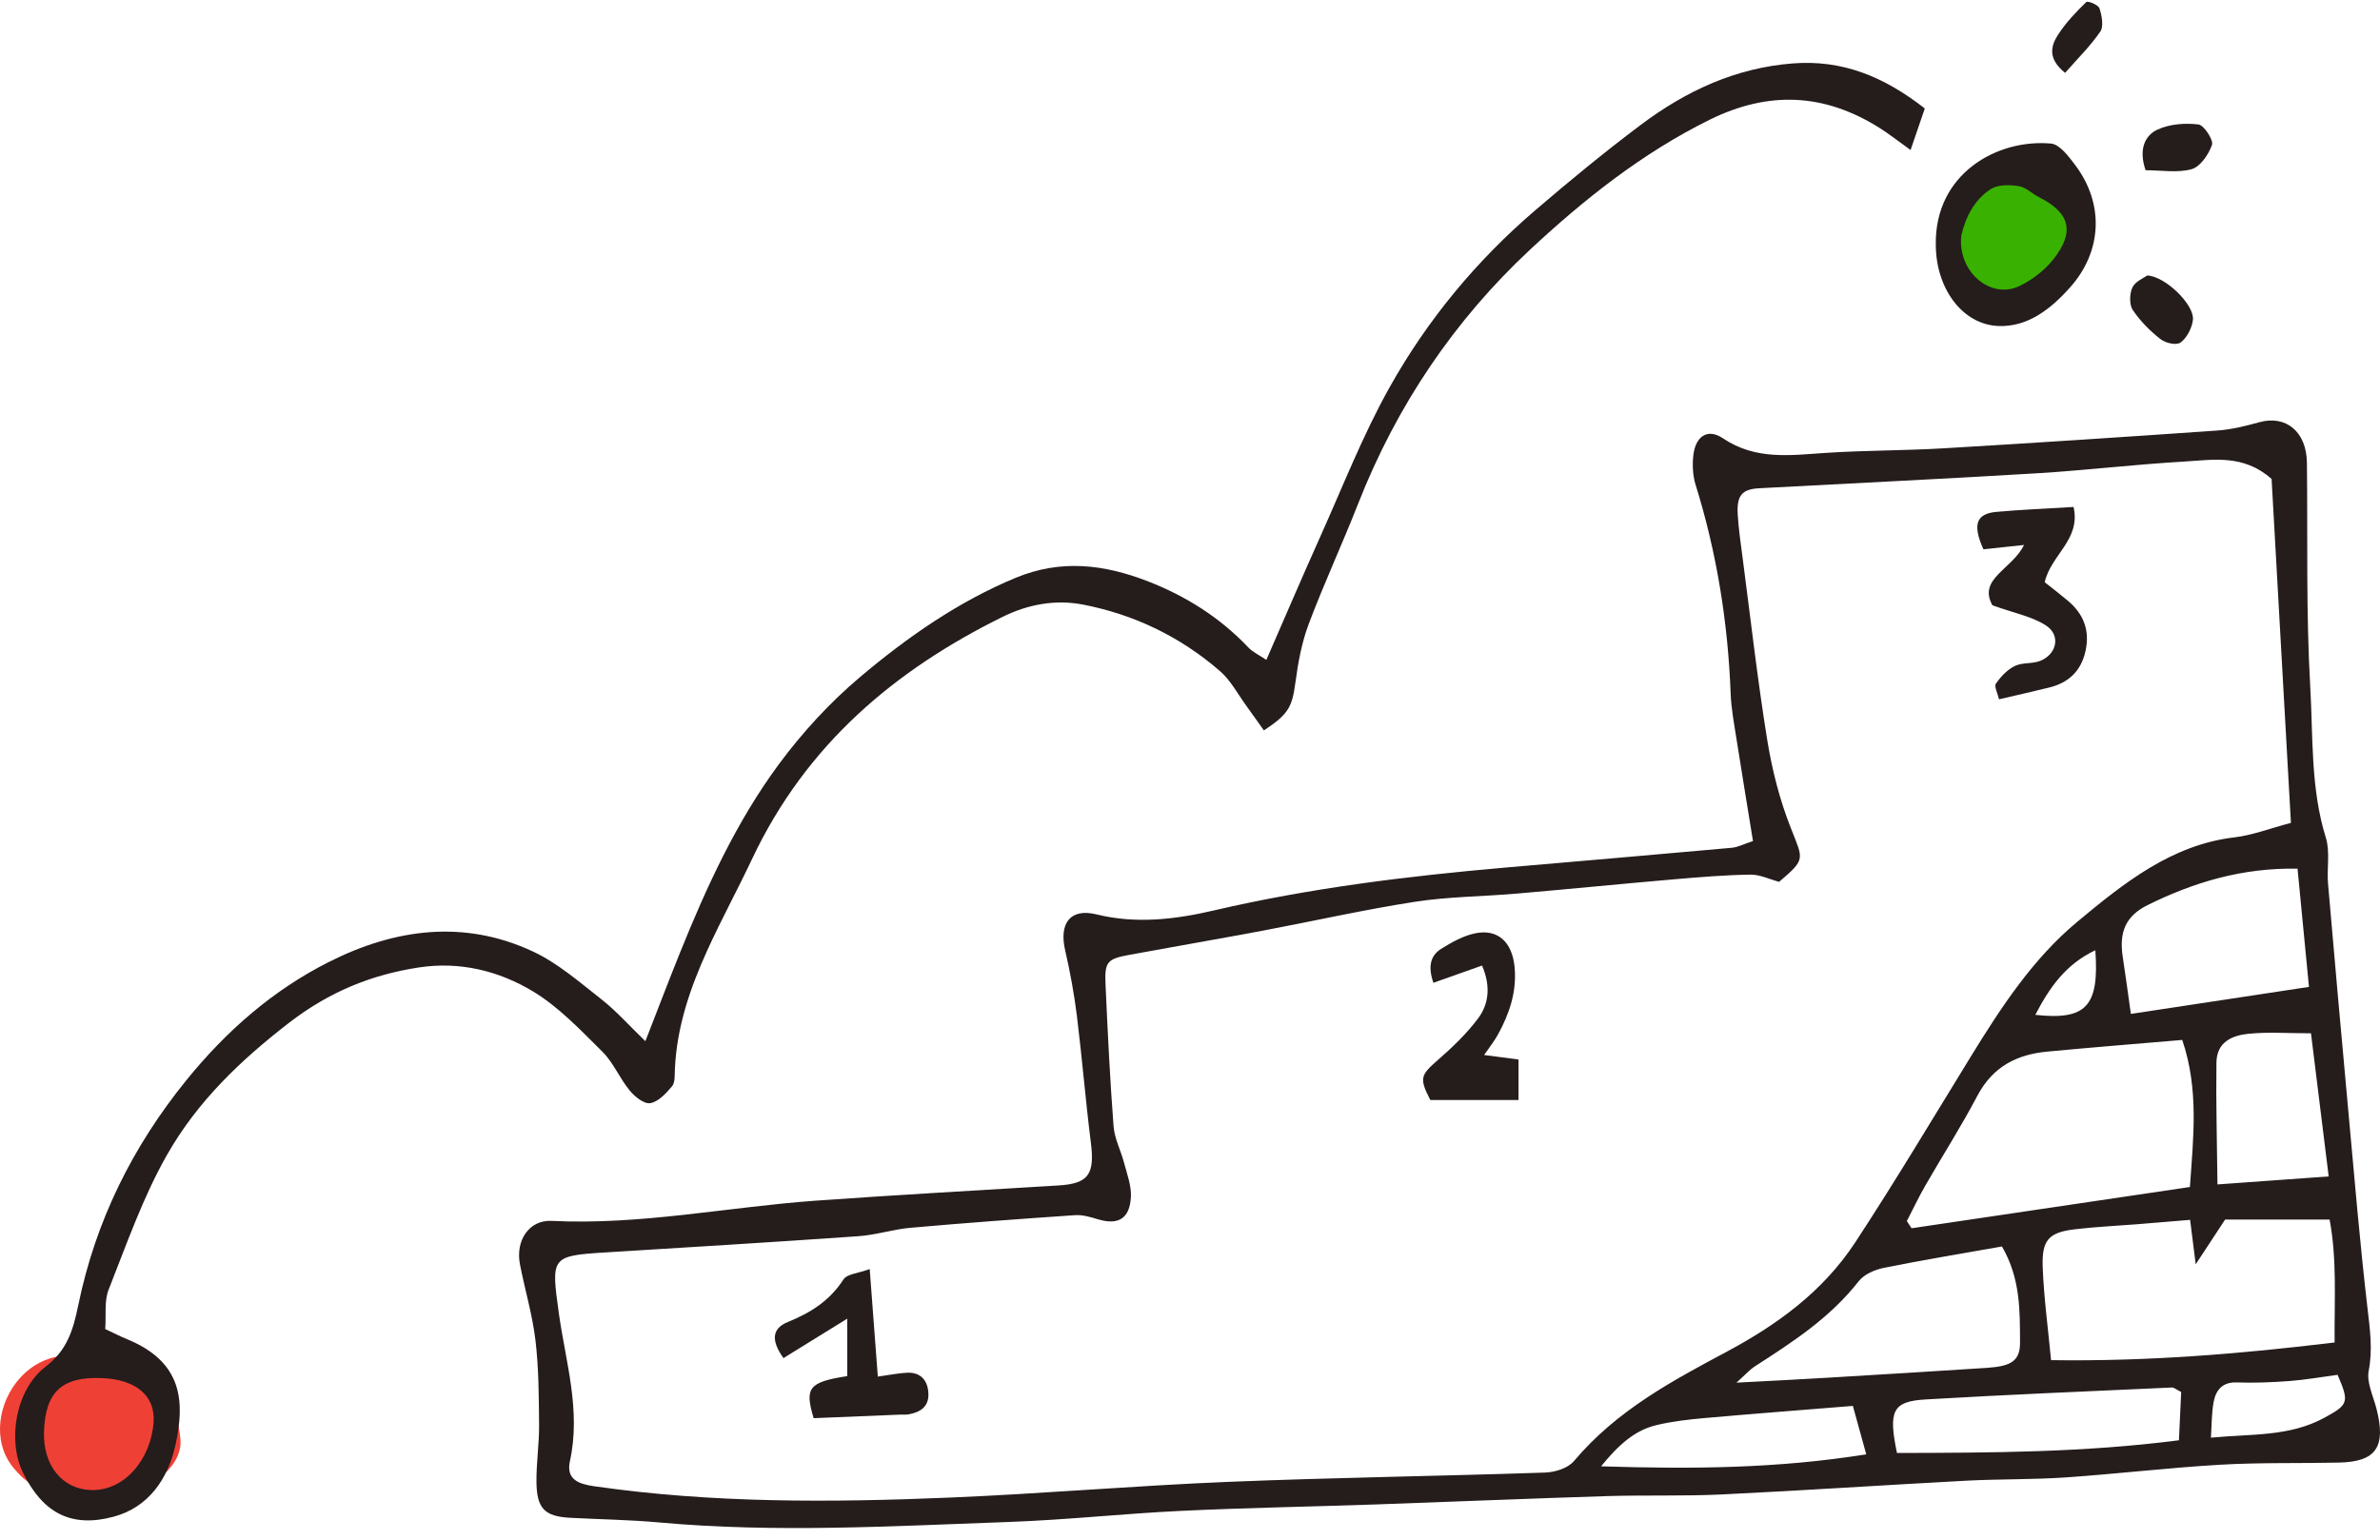 <svg width="102" height="66" viewBox="0 0 102 66" fill="none" xmlns="http://www.w3.org/2000/svg">
<path d="M2.664 64.294C3.057 64.406 3.513 64.473 3.962 64.456C4.414 64.657 4.936 64.666 5.371 64.368C5.864 64.032 6.37 63.711 6.846 63.347C7.328 62.978 7.801 62.382 7.732 61.684C7.599 60.348 7.029 59.244 5.956 58.522C5.086 57.935 3.87 57.706 2.891 58.095C2.133 58.143 1.438 58.429 0.856 59.071C-0.069 60.093 -0.353 61.753 0.549 62.886C1.089 63.562 1.862 64.066 2.664 64.294Z" fill="#EF4036"/>
<path d="M84.788 13.282C86.116 13.268 87.388 12.52 88.038 11.372C89.069 10.162 89.11 8.048 87.805 6.899C87.182 6.351 86.424 6.173 85.693 6.605C85.602 6.659 85.512 6.719 85.425 6.785C84.827 6.907 84.257 7.277 83.847 7.943C83.385 8.692 83.27 9.648 83.55 10.481C83.426 10.872 83.361 11.3 83.365 11.748C83.37 12.57 84.012 13.29 84.788 13.282Z" fill="#39B100"/>
<path d="M78.231 19.415C76.721 19.515 75.24 19.732 73.836 18.786C73.169 18.338 72.645 18.715 72.566 19.567C72.528 19.961 72.549 20.395 72.665 20.768C73.572 23.678 74.054 26.664 74.171 29.728C74.195 30.384 74.322 31.037 74.423 31.688C74.648 33.127 74.887 34.563 75.128 36.053C74.737 36.18 74.481 36.318 74.217 36.342C70.976 36.635 67.733 36.91 64.491 37.192C60.309 37.557 56.149 38.067 52.04 39.024C50.378 39.412 48.699 39.616 46.989 39.196C45.871 38.922 45.381 39.574 45.649 40.735C45.862 41.658 46.034 42.598 46.152 43.54C46.376 45.353 46.524 47.176 46.752 48.987C46.922 50.34 46.65 50.737 45.367 50.816C41.887 51.031 38.405 51.221 34.926 51.471C31.164 51.744 27.438 52.524 23.641 52.335C22.671 52.288 22.087 53.179 22.283 54.193C22.494 55.285 22.819 56.358 22.949 57.46C23.091 58.657 23.093 59.878 23.104 61.089C23.11 61.896 22.984 62.705 22.991 63.513C23.001 64.671 23.341 65.004 24.444 65.063C25.718 65.13 26.995 65.148 28.263 65.263C33.263 65.715 38.261 65.419 43.257 65.24C45.71 65.153 48.156 64.882 50.608 64.766C53.389 64.633 56.174 64.586 58.957 64.49C62.255 64.376 65.554 64.236 68.853 64.133C70.504 64.082 72.158 64.14 73.806 64.061C77.295 63.893 80.781 63.657 84.27 63.472C85.682 63.398 87.1 63.428 88.512 63.333C90.725 63.181 92.931 62.917 95.145 62.788C96.839 62.689 98.54 62.733 100.237 62.696C101.839 62.663 102.271 62.025 101.847 60.378C101.709 59.842 101.42 59.257 101.515 58.764C101.695 57.836 101.568 56.98 101.463 56.07C101.135 53.251 100.898 50.419 100.639 47.592C100.342 44.357 100.051 41.12 99.773 37.882C99.717 37.226 99.866 36.513 99.68 35.912C99.02 33.795 99.135 31.589 99.01 29.428C98.827 26.241 98.905 23.037 98.868 19.838C98.854 18.511 97.974 17.782 96.829 18.099C96.24 18.262 95.636 18.412 95.032 18.455C91.126 18.728 87.217 18.986 83.309 19.217C81.617 19.317 79.92 19.303 78.231 19.415ZM68.617 62.856C69.352 61.955 70.042 61.32 70.976 61.093C71.66 60.927 72.367 60.849 73.067 60.786C75.126 60.603 77.188 60.447 79.409 60.266C79.605 60.978 79.763 61.547 79.982 62.342C76.192 62.95 72.524 62.98 68.617 62.856ZM87.734 45.079C89.607 44.901 91.482 44.753 93.525 44.579C94.242 46.693 94.003 48.733 93.853 50.883C89.81 51.483 85.867 52.067 81.925 52.651C81.858 52.549 81.79 52.446 81.722 52.343C81.982 51.842 82.223 51.328 82.502 50.842C83.243 49.552 84.045 48.3 84.739 46.982C85.415 45.699 86.465 45.2 87.734 45.079ZM87.227 43.503C87.841 42.327 88.523 41.34 89.8 40.734C89.976 43.147 89.399 43.742 87.227 43.503ZM85.798 53.432C86.595 54.803 86.567 56.193 86.573 57.546C86.577 58.335 86.196 58.566 85.16 58.635C82.859 58.785 80.558 58.924 78.255 59.062C77.085 59.133 75.915 59.19 74.418 59.27C74.838 58.893 75 58.706 75.195 58.579C76.809 57.541 78.417 56.505 79.657 54.924C79.896 54.618 80.352 54.427 80.735 54.349C82.388 54.015 84.051 53.742 85.798 53.432ZM93.383 61.739C89.312 62.266 85.337 62.274 81.299 62.284C80.921 60.472 81.114 60.074 82.516 59.99C86.037 59.781 89.562 59.639 93.086 59.477C93.166 59.474 93.25 59.554 93.479 59.669C93.452 60.277 93.42 60.949 93.383 61.739ZM99.606 60.779C98.115 61.59 96.513 61.459 94.753 61.628C94.791 61.058 94.782 60.574 94.868 60.109C94.968 59.56 95.268 59.24 95.859 59.26C96.611 59.286 97.367 59.257 98.119 59.2C98.795 59.149 99.467 59.029 100.182 58.934C100.698 60.12 100.64 60.216 99.606 60.779ZM100.055 57.547C95.966 58.044 92.007 58.364 87.903 58.305C87.772 56.929 87.596 55.639 87.545 54.343C87.497 53.151 87.798 52.832 88.914 52.696C89.802 52.589 90.696 52.55 91.588 52.479C92.289 52.422 92.989 52.363 93.862 52.291C93.931 52.841 93.991 53.317 94.102 54.195C94.616 53.414 94.942 52.917 95.362 52.279C96.709 52.279 98.195 52.279 99.84 52.279C100.163 53.991 100.04 55.727 100.055 57.547ZM99.042 44.294C99.285 46.257 99.529 48.239 99.801 50.429C98.108 50.55 96.669 50.654 95.034 50.772C95.015 48.965 94.967 47.257 94.99 45.55C95.002 44.64 95.699 44.382 96.366 44.314C97.204 44.23 98.053 44.294 99.042 44.294ZM98.466 37.236C98.636 38.991 98.793 40.62 98.956 42.305C96.269 42.714 93.786 43.089 91.323 43.463C91.195 42.557 91.092 41.782 90.974 41.012C90.812 39.953 91.103 39.261 92.044 38.796C94.021 37.82 96.08 37.195 98.466 37.236ZM93.581 19.787C94.832 19.715 96.14 19.453 97.354 20.531C97.629 25.414 97.903 30.277 98.183 35.274C97.278 35.512 96.528 35.805 95.758 35.895C93.085 36.209 91.038 37.838 89.018 39.521C87.127 41.097 85.765 43.172 84.461 45.295C82.826 47.956 81.224 50.642 79.515 53.249C78.124 55.372 76.155 56.79 74.018 57.935C71.648 59.202 69.284 60.462 67.458 62.628C67.19 62.945 66.638 63.109 66.212 63.124C61.681 63.278 57.147 63.337 52.618 63.523C48.655 63.685 44.698 64.029 40.735 64.195C35.636 64.409 30.536 64.442 25.459 63.709C24.807 63.615 24.251 63.423 24.425 62.636C24.904 60.456 24.244 58.39 23.951 56.299C23.617 53.901 23.61 53.832 25.901 53.69C29.529 53.466 33.157 53.246 36.784 52.992C37.533 52.941 38.27 52.697 39.02 52.631C41.367 52.423 43.718 52.25 46.069 52.09C46.386 52.068 46.718 52.164 47.03 52.259C47.915 52.533 48.419 52.251 48.468 51.303C48.492 50.827 48.302 50.332 48.177 49.854C48.039 49.324 47.765 48.814 47.724 48.28C47.569 46.254 47.471 44.221 47.38 42.19C47.337 41.228 47.453 41.106 48.394 40.932C50.3 40.58 52.211 40.253 54.116 39.895C56.292 39.485 58.458 38.994 60.645 38.656C62.082 38.434 63.547 38.431 64.998 38.306C67.255 38.111 69.51 37.886 71.766 37.691C72.848 37.598 73.932 37.508 75.017 37.492C75.422 37.486 75.829 37.689 76.248 37.801C77.387 36.825 77.292 36.865 76.751 35.5C76.277 34.303 75.948 33.012 75.74 31.728C75.32 29.128 75.023 26.502 74.68 23.888C74.601 23.285 74.512 22.68 74.475 22.072C74.423 21.235 74.651 20.969 75.405 20.929C79.352 20.716 83.299 20.53 87.244 20.291C89.36 20.164 91.467 19.91 93.581 19.787Z" fill="#251C1C"/>
<path d="M93.931 7.25C94.296 7.147 94.657 6.624 94.801 6.204C94.869 6.002 94.454 5.361 94.216 5.334C93.639 5.268 92.986 5.314 92.461 5.557C91.931 5.803 91.643 6.392 91.954 7.297C92.641 7.297 93.321 7.422 93.931 7.25Z" fill="#251C1C"/>
<path d="M92.598 14.541C92.816 14.711 93.281 14.814 93.458 14.679C93.724 14.479 93.949 14.053 93.983 13.7C94.042 13.061 92.805 11.844 92.022 11.809C91.871 11.923 91.515 12.059 91.389 12.322C91.264 12.582 91.253 13.063 91.402 13.284C91.725 13.764 92.147 14.191 92.598 14.541Z" fill="#251C1C"/>
<path d="M88.504 3.124C89.041 2.511 89.586 1.977 90.016 1.35C90.162 1.135 90.08 0.665 89.978 0.36C89.926 0.206 89.478 0.023 89.409 0.091C88.971 0.515 88.539 0.969 88.204 1.486C87.908 1.944 87.728 2.497 88.504 3.124Z" fill="#251C1C"/>
<path d="M86.744 23.361C86.234 24.407 84.754 24.81 85.389 25.946C86.337 26.289 87.082 26.422 87.682 26.81C88.318 27.221 88.164 28.029 87.45 28.324C87.106 28.466 86.679 28.389 86.348 28.549C86.031 28.703 85.748 29.002 85.537 29.308C85.456 29.425 85.618 29.735 85.674 29.976C86.454 29.793 87.141 29.642 87.824 29.472C88.619 29.274 89.183 28.8 89.38 27.903C89.576 27.005 89.282 26.308 88.631 25.758C88.305 25.483 87.965 25.224 87.631 24.957C87.895 23.778 89.184 23.142 88.868 21.732C87.685 21.806 86.614 21.845 85.546 21.944C84.686 22.024 84.534 22.501 85.003 23.546C85.526 23.49 86.057 23.434 86.744 23.361Z" fill="#251C1C"/>
<path d="M85.654 13.975C86.902 14.021 87.886 13.254 88.721 12.316C90.097 10.769 90.185 8.732 88.938 7.077C88.655 6.703 88.272 6.188 87.902 6.154C85.588 5.945 82.918 7.448 82.963 10.48C82.962 12.352 84.096 13.92 85.654 13.975ZM84.054 10.107C84.227 9.332 84.609 8.561 85.319 8.106C85.636 7.904 86.123 7.919 86.515 7.978C86.819 8.022 87.088 8.305 87.386 8.453C88.711 9.113 88.936 9.941 87.998 11.12C87.616 11.599 87.086 12.004 86.549 12.261C85.31 12.854 83.892 11.65 84.054 10.107Z" fill="#251C1C"/>
<path d="M4.869 65.016C6.362 64.616 7.207 63.394 7.524 61.926C7.921 60.096 7.842 58.391 5.453 57.41C5.153 57.287 4.862 57.136 4.51 56.972C4.553 56.377 4.463 55.765 4.655 55.284C5.428 53.329 6.13 51.311 7.154 49.511C8.462 47.208 10.32 45.44 12.392 43.84C14.123 42.505 15.938 41.776 17.966 41.469C19.699 41.207 21.38 41.609 22.864 42.511C23.955 43.173 24.889 44.163 25.824 45.09C26.288 45.549 26.558 46.227 26.984 46.743C27.206 47.012 27.6 47.332 27.868 47.288C28.211 47.233 28.546 46.871 28.803 46.563C28.936 46.405 28.913 46.079 28.924 45.827C29.006 44.009 29.583 42.343 30.312 40.738C30.913 39.416 31.608 38.144 32.227 36.831C34.563 31.879 38.384 28.712 42.956 26.448C44.055 25.905 45.231 25.687 46.417 25.917C48.587 26.339 50.571 27.277 52.291 28.773C52.75 29.172 53.06 29.772 53.434 30.283C53.685 30.627 53.929 30.976 54.166 31.31C55.241 30.605 55.378 30.293 55.52 29.239C55.633 28.395 55.792 27.533 56.088 26.748C56.743 25.009 57.525 23.327 58.203 21.599C59.867 17.354 62.353 13.711 65.551 10.723C67.889 8.54 70.404 6.547 73.272 5.132C75.804 3.883 78.197 3.995 80.567 5.493C80.968 5.747 81.344 6.047 81.882 6.431C82.106 5.774 82.305 5.196 82.491 4.649C80.717 3.265 78.942 2.556 76.84 2.718C74.395 2.906 72.267 3.888 70.31 5.359C68.762 6.522 67.26 7.758 65.783 9.025C63.293 11.16 61.177 13.698 59.542 16.624C58.404 18.658 57.542 20.871 56.578 23.016C55.801 24.745 55.057 26.491 54.272 28.287C53.971 28.082 53.699 27.963 53.505 27.759C52.267 26.453 50.805 25.545 49.191 24.917C47.325 24.193 45.471 23.964 43.533 24.767C41.075 25.787 38.897 27.304 36.856 29.026C35.569 30.112 34.383 31.4 33.365 32.78C31.57 35.213 30.287 37.998 29.14 40.846C28.656 42.044 28.197 43.253 27.659 44.632C26.966 43.964 26.419 43.343 25.787 42.846C24.842 42.105 23.905 41.286 22.846 40.79C19.888 39.407 16.921 39.807 14.081 41.243C11.711 42.441 9.71 44.175 7.973 46.322C5.692 49.142 4.102 52.313 3.355 55.947C3.133 57.027 2.872 57.885 1.954 58.585C0.663 59.57 0.307 61.756 0.989 63.136C1.851 64.882 3.074 65.498 4.869 65.016ZM4.352 59.073C5.81 59.127 6.664 59.818 6.582 60.971C6.47 62.554 5.32 63.955 3.846 63.871C2.646 63.803 1.845 62.797 1.885 61.392C1.937 59.672 2.644 59.008 4.352 59.073Z" fill="#251C1C"/>
<path d="M64.189 44.362C64.681 43.474 65.008 42.528 64.913 41.473C64.811 40.359 64.171 39.793 63.18 40.017C62.688 40.128 62.21 40.396 61.768 40.671C61.311 40.957 61.186 41.419 61.431 42.129C62.154 41.873 62.825 41.636 63.516 41.39C63.9 42.285 63.804 43.046 63.344 43.659C62.85 44.316 62.247 44.895 61.633 45.429C60.873 46.091 60.82 46.221 61.3 47.155C62.556 47.155 63.756 47.155 65.079 47.155C65.079 46.498 65.079 45.951 65.079 45.417C64.541 45.347 64.154 45.297 63.605 45.225C63.873 44.836 64.051 44.612 64.189 44.362Z" fill="#251C1C"/>
<path d="M38.873 58.844C38.508 58.862 38.145 58.938 37.621 59.01C37.507 57.502 37.398 56.068 37.273 54.4C36.767 54.589 36.303 54.606 36.145 54.85C35.542 55.777 34.72 56.281 33.77 56.667C33.068 56.951 33.047 57.475 33.577 58.217C34.474 57.661 35.337 57.128 36.311 56.526C36.311 57.455 36.311 58.231 36.311 58.989C34.65 59.246 34.48 59.496 34.871 60.792C36.117 60.74 37.331 60.691 38.545 60.641C38.686 60.635 38.83 60.651 38.968 60.623C39.424 60.537 39.806 60.313 39.789 59.753C39.773 59.162 39.445 58.816 38.873 58.844Z" fill="#251C1C"/>
</svg>
